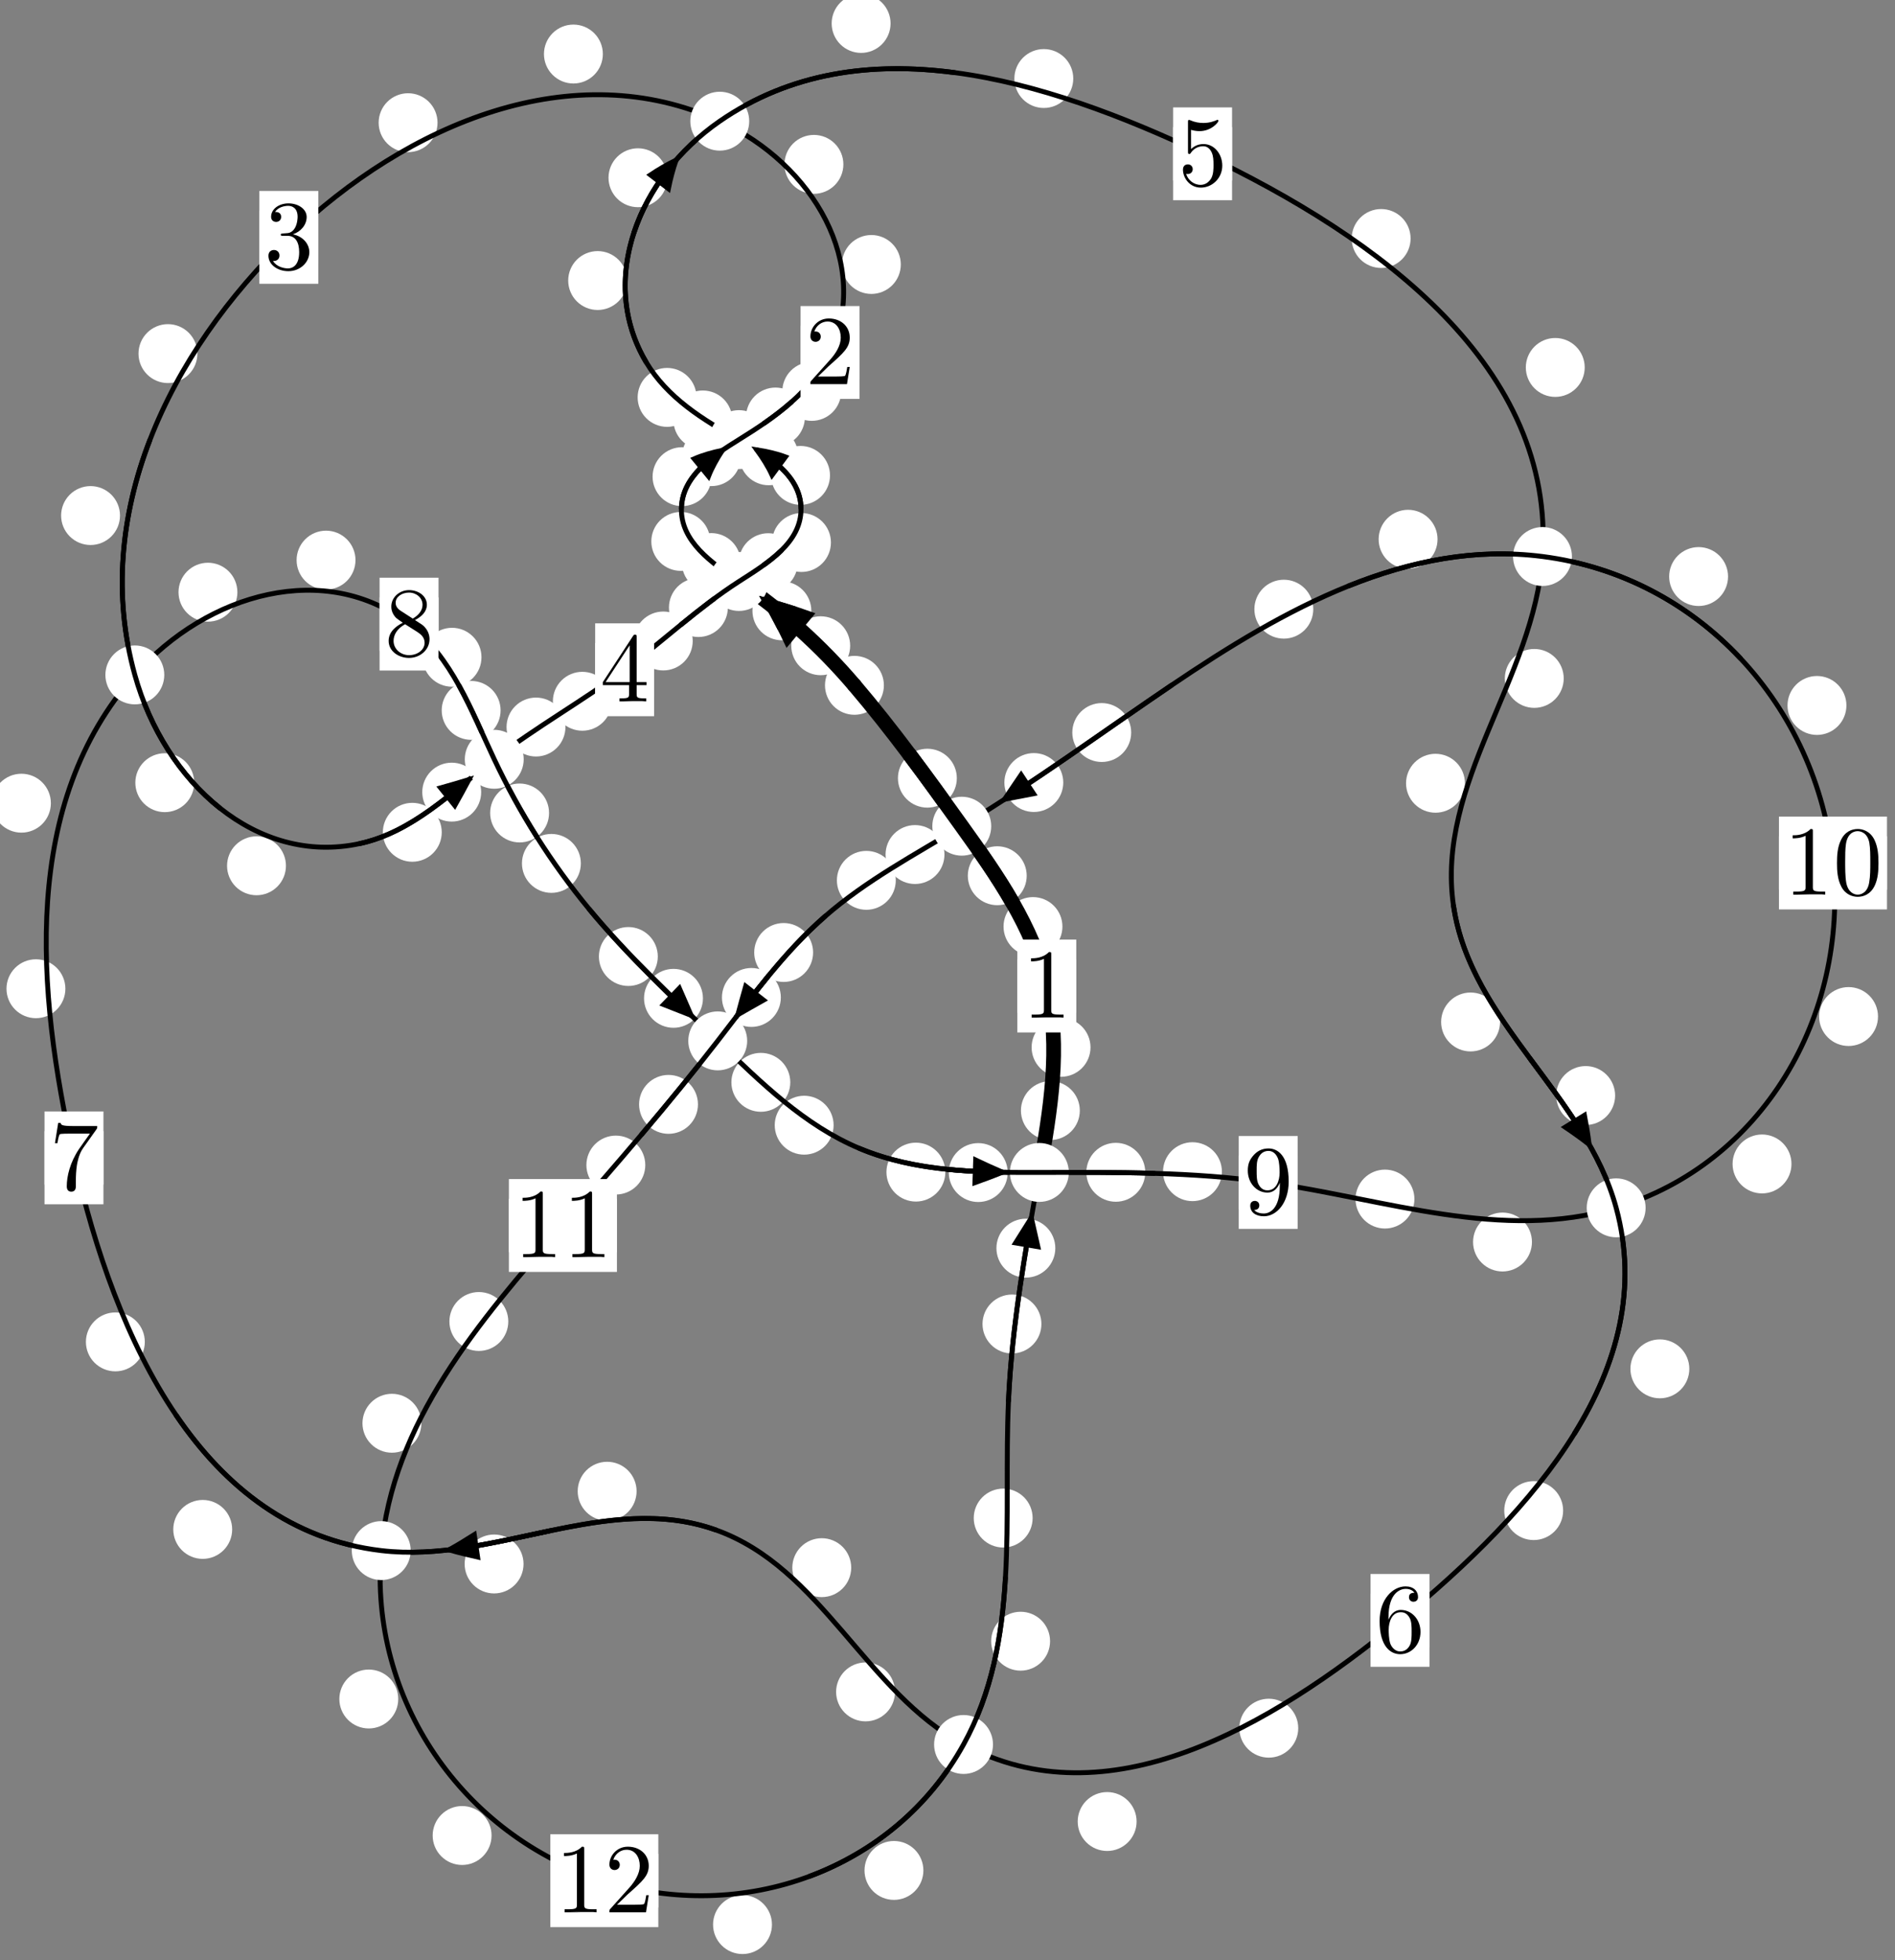 <?xml version="1.0"?>
<!-- Created by MetaPost 1.999 on 2021.07.06:0015 -->
<svg version="1.1" xmlns="http://www.w3.org/2000/svg" xmlns:xlink="http://www.w3.org/1999/xlink" width="192.331" height="198.876" viewBox="0 0 192.331 198.876">
<rect x="0" y="0" width="192.331" height="198.876" fill="#808080" stroke="none"/>
<!-- Original BoundingBox: -75.813950 -139.266220 116.516602 59.609344 -->
  <defs>
    <g transform="scale(0.01,0.01)" id="GLYPHcmr10_48">
      <path style="fill-rule: evenodd;" d="M460 -320C460 -400,455 -480,420 -554C374 -650,292 -666,250 -666C190 -666,117 -640,76 -547C44 -478,39 -400,39 -320C39 -245,43 -155,84 -79C127 2,200 22,249 22C303 22,379 1,423 -94C455 -163,460 -241,460 -320M249 -0C210 -0,151 -25,133 -121C122 -181,122 -273,122 -332C122 -396,122 -462,130 -516C149 -635,224 -644,249 -644C282 -644,348 -626,367 -527C377 -471,377 -395,377 -332C377 -257,377 -189,366 -125C351 -30,294 -0,249 -0"></path>
    </g>
    <g transform="scale(0.01,0.01)" id="GLYPHcmr10_49">
      <path style="fill-rule: evenodd;" d="M294 -640C294 -664,294 -666,271 -666C209 -602,121 -602,89 -602L89 -571C109 -571,168 -571,220 -597L220 -79C220 -43,217 -31,127 -31L95 -31L95 -0L257 -0L130 -3L217 -3L257 -3L297 -3L384 -3L419 -0L419 -31L387 -31C297 -31,294 -42,294 -79"></path>
    </g>
    <g transform="scale(0.01,0.01)" id="GLYPHcmr10_50">
      <path style="fill-rule: evenodd;" d="M127 -77L233 -180C389 -318,449 -372,449 -472C449 -586,359 -666,237 -666C124 -666,50 -574,50 -485C50 -429,100 -429,103 -429C120 -429,155 -441,155 -482C155 -508,137 -534,102 -534C94 -534,92 -534,89 -533C112 -598,166 -635,224 -635C315 -635,358 -554,358 -472C358 -392,308 -313,253 -251L61 -37C50 -26,50 -24,50 -0L421 -0L449 -174L424 -174C419 -144,412 -100,402 -85C395 -77,329 -77,307 -77"></path>
    </g>
    <g transform="scale(0.01,0.01)" id="GLYPHcmr10_51">
      <path style="fill-rule: evenodd;" d="M290 -352C372 -379,430 -449,430 -528C430 -610,342 -666,246 -666C145 -666,69 -606,69 -530C69 -497,91 -478,120 -478C151 -478,171 -500,171 -529C171 -579,124 -579,109 -579C140 -628,206 -641,242 -641C283 -641,338 -619,338 -529C338 -517,336 -459,310 -415C280 -367,246 -364,221 -363C213 -362,189 -360,182 -360C174 -359,167 -358,167 -348C167 -337,174 -337,191 -337L235 -337C317 -337,354 -269,354 -171C354 -35,285 -6,241 -6C198 -6,123 -23,88 -82C123 -77,154 -99,154 -137C154 -173,127 -193,98 -193C74 -193,42 -179,42 -135C42 -44,135 22,244 22C366 22,457 -69,457 -171C457 -253,394 -331,290 -352"></path>
    </g>
    <g transform="scale(0.01,0.01)" id="GLYPHcmr10_52">
      <path style="fill-rule: evenodd;" d="M294 -165L294 -78C294 -42,292 -31,218 -31L197 -31L197 -0L332 -0L238 -3L290 -3L332 -3L374 -3L427 -3L468 -0L468 -31L447 -31C373 -31,371 -42,371 -78L371 -165L471 -165L471 -196L371 -196L371 -651C371 -671,371 -677,355 -677C346 -677,343 -677,335 -665L28 -196L28 -165M300 -196L56 -196L300 -569"></path>
    </g>
    <g transform="scale(0.01,0.01)" id="GLYPHcmr10_53">
      <path style="fill-rule: evenodd;" d="M449 -201C449 -320,367 -420,259 -420C211 -420,168 -404,132 -369L132 -564C152 -558,185 -551,217 -551C340 -551,410 -642,410 -655C410 -661,407 -666,400 -666C399 -666,397 -666,392 -663C372 -654,323 -634,256 -634C216 -634,170 -641,123 -662C115 -665,113 -665,111 -665C101 -665,101 -657,101 -641L101 -345C101 -327,101 -319,115 -319C122 -319,124 -322,128 -328C139 -344,176 -398,257 -398C309 -398,334 -352,342 -334C358 -297,360 -258,360 -208C360 -173,360 -113,336 -71C312 -32,275 -6,229 -6C156 -6,99 -59,82 -118C85 -117,88 -116,99 -116C132 -116,149 -141,149 -165C149 -189,132 -214,99 -214C85 -214,50 -207,50 -161C50 -75,119 22,231 22C347 22,449 -74,449 -201"></path>
    </g>
    <g transform="scale(0.01,0.01)" id="GLYPHcmr10_54">
      <path style="fill-rule: evenodd;" d="M132 -328L132 -352C132 -605,256 -641,307 -641C331 -641,373 -635,395 -601C380 -601,340 -601,340 -556C340 -525,364 -510,386 -510C402 -510,432 -519,432 -558C432 -618,388 -666,305 -666C177 -666,42 -537,42 -316C42 -49,158 22,251 22C362 22,457 -72,457 -204C457 -331,368 -427,257 -427C189 -427,152 -376,132 -328M251 -6C188 -6,158 -66,152 -81C134 -128,134 -208,134 -226C134 -304,166 -404,256 -404C272 -404,318 -404,349 -342C367 -305,367 -254,367 -205C367 -157,367 -107,350 -71C320 -11,274 -6,251 -6"></path>
    </g>
    <g transform="scale(0.01,0.01)" id="GLYPHcmr10_55">
      <path style="fill-rule: evenodd;" d="M476 -609C485 -621,485 -623,485 -644L242 -644C120 -644,118 -657,114 -676L89 -676L56 -470L81 -470C84 -486,93 -549,106 -561C113 -567,191 -567,204 -567L411 -567C400 -551,321 -442,299 -409C209 -274,176 -135,176 -33C176 -23,176 22,222 22C268 22,268 -23,268 -33L268 -84C268 -139,271 -194,279 -248C283 -271,297 -357,341 -419"></path>
    </g>
    <g transform="scale(0.01,0.01)" id="GLYPHcmr10_56">
      <path style="fill-rule: evenodd;" d="M163 -457C117 -487,113 -521,113 -538C113 -599,178 -641,249 -641C322 -641,386 -589,386 -517C386 -460,347 -412,287 -377M309 -362C381 -399,430 -451,430 -517C430 -609,341 -666,250 -666C150 -666,69 -592,69 -499C69 -481,71 -436,113 -389C124 -377,161 -352,186 -335C128 -306,42 -250,42 -151C42 -45,144 22,249 22C362 22,457 -61,457 -168C457 -204,446 -249,408 -291C389 -312,373 -322,309 -362M209 -320L332 -242C360 -223,407 -193,407 -132C407 -58,332 -6,250 -6C164 -6,92 -68,92 -151C92 -209,124 -273,209 -320"></path>
    </g>
    <g transform="scale(0.01,0.01)" id="GLYPHcmr10_57">
      <path style="fill-rule: evenodd;" d="M367 -318L367 -286C367 -52,263 -6,205 -6C188 -6,134 -8,107 -42C151 -42,159 -71,159 -88C159 -119,135 -134,113 -134C97 -134,67 -125,67 -86C67 -19,121 22,206 22C335 22,457 -114,457 -329C457 -598,342 -666,253 -666C198 -666,149 -648,106 -603C65 -558,42 -516,42 -441C42 -316,130 -218,242 -218C303 -218,344 -260,367 -318M243 -241C227 -241,181 -241,150 -304C132 -341,132 -391,132 -440C132 -494,132 -541,153 -578C180 -628,218 -641,253 -641C299 -641,332 -607,349 -562C361 -530,365 -467,365 -421C365 -338,331 -241,243 -241"></path>
    </g>
  </defs>
  <path d="M86.287 65.52C86.287 64.727,85.972 63.967,85.411 63.407C84.851 62.846,84.091 62.531,83.298 62.531C82.505 62.531,81.745 62.846,81.185 63.407C80.624 63.967,80.309 64.727,80.309 65.52C80.309 66.313,80.624 67.073,81.185 67.633C81.745 68.194,82.505 68.509,83.298 68.509C84.091 68.509,84.851 68.194,85.411 67.633C85.972 67.073,86.287 66.313,86.287 65.52Z" style="fill: rgb(100%,100%,100%);stroke: none;"></path>
  <path d="M89.709 69.536C89.709 68.744,89.394 67.983,88.833 67.423C88.273 66.863,87.513 66.548,86.72 66.548C85.927 66.548,85.167 66.863,84.607 67.423C84.046 67.983,83.731 68.744,83.731 69.536C83.731 70.329,84.046 71.089,84.607 71.65C85.167 72.21,85.927 72.525,86.72 72.525C87.513 72.525,88.273 72.21,88.833 71.65C89.394 71.089,89.709 70.329,89.709 69.536Z" style="fill: rgb(100%,100%,100%);stroke: none;"></path>
  <path d="M75.177 57.079C75.177 56.286,74.862 55.526,74.302 54.966C73.741 54.405,72.981 54.09,72.189 54.09C71.396 54.09,70.636 54.405,70.075 54.966C69.515 55.526,69.2 56.286,69.2 57.079C69.2 57.872,69.515 58.632,70.075 59.192C70.636 59.753,71.396 60.068,72.189 60.068C72.981 60.068,73.741 59.753,74.302 59.192C74.862 58.632,75.177 57.872,75.177 57.079Z" style="fill: rgb(100%,100%,100%);stroke: none;"></path>
  <path d="M82.345 61.977C82.345 61.184,82.03 60.424,81.47 59.863C80.909 59.303,80.149 58.988,79.357 58.988C78.564 58.988,77.804 59.303,77.243 59.863C76.683 60.424,76.368 61.184,76.368 61.977C76.368 62.769,76.683 63.53,77.243 64.09C77.804 64.651,78.564 64.966,79.357 64.966C80.149 64.966,80.909 64.651,81.47 64.09C82.03 63.53,82.345 62.769,82.345 61.977Z" style="fill: rgb(100%,100%,100%);stroke: none;"></path>
  <path d="M72.211 48.366C72.211 47.573,71.896 46.813,71.335 46.252C70.775 45.692,70.015 45.377,69.222 45.377C68.429 45.377,67.669 45.692,67.109 46.252C66.548 46.813,66.233 47.573,66.233 48.366C66.233 49.158,66.548 49.918,67.109 50.479C67.669 51.039,68.429 51.354,69.222 51.354C70.015 51.354,70.775 51.039,71.335 50.479C71.896 49.918,72.211 49.158,72.211 48.366Z" style="fill: rgb(100%,100%,100%);stroke: none;"></path>
  <path d="M72.082 54.934C72.082 54.142,71.767 53.381,71.207 52.821C70.646 52.261,69.886 51.946,69.093 51.946C68.301 51.946,67.541 52.261,66.98 52.821C66.42 53.381,66.105 54.142,66.105 54.934C66.105 55.727,66.42 56.487,66.98 57.048C67.541 57.608,68.301 57.923,69.093 57.923C69.886 57.923,70.646 57.608,71.207 57.048C71.767 56.487,72.082 55.727,72.082 54.934Z" style="fill: rgb(100%,100%,100%);stroke: none;"></path>
  <path d="M81.695 42.313C81.695 41.52,81.38 40.76,80.82 40.199C80.259 39.639,79.499 39.324,78.706 39.324C77.914 39.324,77.153 39.639,76.593 40.199C76.033 40.76,75.718 41.52,75.718 42.313C75.718 43.105,76.033 43.866,76.593 44.426C77.153 44.987,77.914 45.301,78.706 45.301C79.499 45.301,80.259 44.987,80.82 44.426C81.38 43.866,81.695 43.105,81.695 42.313Z" style="fill: rgb(100%,100%,100%);stroke: none;"></path>
  <path d="M75.194 46.333C75.194 45.54,74.879 44.78,74.318 44.22C73.758 43.659,72.998 43.344,72.205 43.344C71.412 43.344,70.652 43.659,70.092 44.22C69.531 44.78,69.216 45.54,69.216 46.333C69.216 47.126,69.531 47.886,70.092 48.446C70.652 49.007,71.412 49.322,72.205 49.322C72.998 49.322,73.758 49.007,74.318 48.446C74.879 47.886,75.194 47.126,75.194 46.333Z" style="fill: rgb(100%,100%,100%);stroke: none;"></path>
  <path d="M91.427 26.835C91.427 26.042,91.112 25.282,90.552 24.722C89.991 24.161,89.231 23.846,88.438 23.846C87.646 23.846,86.886 24.161,86.325 24.722C85.765 25.282,85.45 26.042,85.45 26.835C85.45 27.628,85.765 28.388,86.325 28.948C86.886 29.509,87.646 29.824,88.438 29.824C89.231 29.824,89.991 29.509,90.552 28.948C91.112 28.388,91.427 27.628,91.427 26.835Z" style="fill: rgb(100%,100%,100%);stroke: none;"></path>
  <path d="M85.377 39.713C85.377 38.92,85.062 38.16,84.502 37.6C83.941 37.039,83.181 36.724,82.388 36.724C81.596 36.724,80.835 37.039,80.275 37.6C79.715 38.16,79.4 38.92,79.4 39.713C79.4 40.506,79.715 41.266,80.275 41.826C80.835 42.387,81.596 42.702,82.388 42.702C83.181 42.702,83.941 42.387,84.502 41.826C85.062 41.266,85.377 40.506,85.377 39.713Z" style="fill: rgb(100%,100%,100%);stroke: none;"></path>
  <path d="M61.186 5.483C61.186 4.69,60.871 3.93,60.31 3.37C59.75 2.809,58.99 2.494,58.197 2.494C57.404 2.494,56.644 2.809,56.084 3.37C55.523 3.93,55.208 4.69,55.208 5.483C55.208 6.276,55.523 7.036,56.084 7.596C56.644 8.157,57.404 8.472,58.197 8.472C58.99 8.472,59.75 8.157,60.31 7.596C60.871 7.036,61.186 6.276,61.186 5.483Z" style="fill: rgb(100%,100%,100%);stroke: none;"></path>
  <path d="M85.597 16.678C85.597 15.885,85.282 15.125,84.721 14.564C84.161 14.004,83.401 13.689,82.608 13.689C81.815 13.689,81.055 14.004,80.495 14.564C79.934 15.125,79.619 15.885,79.619 16.678C79.619 17.47,79.934 18.23,80.495 18.791C81.055 19.351,81.815 19.666,82.608 19.666C83.401 19.666,84.161 19.351,84.721 18.791C85.282 18.23,85.597 17.47,85.597 16.678Z" style="fill: rgb(100%,100%,100%);stroke: none;"></path>
  <path d="M20.034 35.879C20.034 35.086,19.719 34.326,19.159 33.766C18.598 33.205,17.838 32.89,17.045 32.89C16.253 32.89,15.492 33.205,14.932 33.766C14.371 34.326,14.057 35.086,14.057 35.879C14.057 36.672,14.371 37.432,14.932 37.992C15.492 38.553,16.253 38.868,17.045 38.868C17.838 38.868,18.598 38.553,19.159 37.992C19.719 37.432,20.034 36.672,20.034 35.879Z" style="fill: rgb(100%,100%,100%);stroke: none;"></path>
  <path d="M44.407 12.45C44.407 11.657,44.092 10.897,43.532 10.337C42.971 9.776,42.211 9.461,41.419 9.461C40.626 9.461,39.866 9.776,39.305 10.337C38.745 10.897,38.43 11.657,38.43 12.45C38.43 13.243,38.745 14.003,39.305 14.563C39.866 15.124,40.626 15.439,41.419 15.439C42.211 15.439,42.971 15.124,43.532 14.563C44.092 14.003,44.407 13.243,44.407 12.45Z" style="fill: rgb(100%,100%,100%);stroke: none;"></path>
  <path d="M19.712 79.415C19.712 78.623,19.397 77.863,18.837 77.302C18.277 76.742,17.516 76.427,16.724 76.427C15.931 76.427,15.171 76.742,14.61 77.302C14.05 77.863,13.735 78.623,13.735 79.415C13.735 80.208,14.05 80.968,14.61 81.529C15.171 82.089,15.931 82.404,16.724 82.404C17.516 82.404,18.277 82.089,18.837 81.529C19.397 80.968,19.712 80.208,19.712 79.415Z" style="fill: rgb(100%,100%,100%);stroke: none;"></path>
  <path d="M12.179 52.31C12.179 51.517,11.864 50.757,11.304 50.197C10.743 49.636,9.983 49.321,9.191 49.321C8.398 49.321,7.638 49.636,7.077 50.197C6.517 50.757,6.202 51.517,6.202 52.31C6.202 53.103,6.517 53.863,7.077 54.423C7.638 54.984,8.398 55.299,9.191 55.299C9.983 55.299,10.743 54.984,11.304 54.423C11.864 53.863,12.179 53.103,12.179 52.31Z" style="fill: rgb(100%,100%,100%);stroke: none;"></path>
  <path d="M44.835 84.448C44.835 83.655,44.52 82.895,43.959 82.335C43.399 81.774,42.639 81.459,41.846 81.459C41.053 81.459,40.293 81.774,39.733 82.335C39.172 82.895,38.857 83.655,38.857 84.448C38.857 85.241,39.172 86.001,39.733 86.561C40.293 87.122,41.053 87.437,41.846 87.437C42.639 87.437,43.399 87.122,43.959 86.561C44.52 86.001,44.835 85.241,44.835 84.448Z" style="fill: rgb(100%,100%,100%);stroke: none;"></path>
  <path d="M29.022 87.847C29.022 87.054,28.707 86.294,28.147 85.733C27.586 85.173,26.826 84.858,26.033 84.858C25.241 84.858,24.48 85.173,23.92 85.733C23.36 86.294,23.045 87.054,23.045 87.847C23.045 88.639,23.36 89.4,23.92 89.96C24.48 90.521,25.241 90.835,26.033 90.835C26.826 90.835,27.586 90.521,28.147 89.96C28.707 89.4,29.022 88.639,29.022 87.847Z" style="fill: rgb(100%,100%,100%);stroke: none;"></path>
  <path d="M57.389 73.769C57.389 72.976,57.074 72.216,56.514 71.656C55.953 71.095,55.193 70.78,54.4 70.78C53.608 70.78,52.847 71.095,52.287 71.656C51.726 72.216,51.412 72.976,51.412 73.769C51.412 74.562,51.726 75.322,52.287 75.882C52.847 76.443,53.608 76.758,54.4 76.758C55.193 76.758,55.953 76.443,56.514 75.882C57.074 75.322,57.389 74.562,57.389 73.769Z" style="fill: rgb(100%,100%,100%);stroke: none;"></path>
  <path d="M48.836 80.373C48.836 79.58,48.521 78.82,47.96 78.259C47.4 77.699,46.64 77.384,45.847 77.384C45.054 77.384,44.294 77.699,43.734 78.259C43.173 78.82,42.858 79.58,42.858 80.373C42.858 81.165,43.173 81.926,43.734 82.486C44.294 83.047,45.054 83.361,45.847 83.361C46.64 83.361,47.4 83.047,47.96 82.486C48.521 81.926,48.836 81.165,48.836 80.373Z" style="fill: rgb(100%,100%,100%);stroke: none;"></path>
  <path d="M70.307 65.038C70.307 64.245,69.992 63.485,69.432 62.924C68.872 62.364,68.111 62.049,67.319 62.049C66.526 62.049,65.766 62.364,65.205 62.924C64.645 63.485,64.33 64.245,64.33 65.038C64.33 65.83,64.645 66.59,65.205 67.151C65.766 67.711,66.526 68.026,67.319 68.026C68.111 68.026,68.872 67.711,69.432 67.151C69.992 66.59,70.307 65.83,70.307 65.038Z" style="fill: rgb(100%,100%,100%);stroke: none;"></path>
  <path d="M62.091 71.155C62.091 70.362,61.776 69.602,61.216 69.041C60.655 68.481,59.895 68.166,59.103 68.166C58.31 68.166,57.55 68.481,56.989 69.041C56.429 69.602,56.114 70.362,56.114 71.155C56.114 71.947,56.429 72.707,56.989 73.268C57.55 73.828,58.31 74.143,59.103 74.143C59.895 74.143,60.655 73.828,61.216 73.268C61.776 72.707,62.091 71.947,62.091 71.155Z" style="fill: rgb(100%,100%,100%);stroke: none;"></path>
  <path d="M80.96 57.091C80.96 56.299,80.645 55.539,80.085 54.978C79.525 54.418,78.764 54.103,77.972 54.103C77.179 54.103,76.419 54.418,75.858 54.978C75.298 55.539,74.983 56.299,74.983 57.091C74.983 57.884,75.298 58.644,75.858 59.205C76.419 59.765,77.179 60.08,77.972 60.08C78.764 60.08,79.525 59.765,80.085 59.205C80.645 58.644,80.96 57.884,80.96 57.091Z" style="fill: rgb(100%,100%,100%);stroke: none;"></path>
  <path d="M73.872 61.644C73.872 60.851,73.558 60.091,72.997 59.53C72.437 58.97,71.676 58.655,70.884 58.655C70.091 58.655,69.331 58.97,68.77 59.53C68.21 60.091,67.895 60.851,67.895 61.644C67.895 62.436,68.21 63.197,68.77 63.757C69.331 64.318,70.091 64.633,70.884 64.633C71.676 64.633,72.437 64.318,72.997 63.757C73.558 63.197,73.872 62.436,73.872 61.644Z" style="fill: rgb(100%,100%,100%);stroke: none;"></path>
  <path d="M84.24 48.236C84.24 47.444,83.925 46.684,83.364 46.123C82.804 45.563,82.044 45.248,81.251 45.248C80.458 45.248,79.698 45.563,79.138 46.123C78.577 46.684,78.262 47.444,78.262 48.236C78.262 49.029,78.577 49.789,79.138 50.35C79.698 50.91,80.458 51.225,81.251 51.225C82.044 51.225,82.804 50.91,83.364 50.35C83.925 49.789,84.24 49.029,84.24 48.236Z" style="fill: rgb(100%,100%,100%);stroke: none;"></path>
  <path d="M84.335 55.045C84.335 54.252,84.02 53.492,83.46 52.931C82.899 52.371,82.139 52.056,81.346 52.056C80.554 52.056,79.794 52.371,79.233 52.931C78.673 53.492,78.358 54.252,78.358 55.045C78.358 55.837,78.673 56.598,79.233 57.158C79.794 57.719,80.554 58.034,81.346 58.034C82.139 58.034,82.899 57.719,83.46 57.158C84.02 56.598,84.335 55.837,84.335 55.045Z" style="fill: rgb(100%,100%,100%);stroke: none;"></path>
  <path d="M74.324 42.611C74.324 41.819,74.009 41.058,73.449 40.498C72.889 39.937,72.128 39.622,71.336 39.622C70.543 39.622,69.783 39.937,69.222 40.498C68.662 41.058,68.347 41.819,68.347 42.611C68.347 43.404,68.662 44.164,69.222 44.725C69.783 45.285,70.543 45.6,71.336 45.6C72.128 45.6,72.889 45.285,73.449 44.725C74.009 44.164,74.324 43.404,74.324 42.611Z" style="fill: rgb(100%,100%,100%);stroke: none;"></path>
  <path d="M81.007 46.246C81.007 45.454,80.692 44.694,80.131 44.133C79.571 43.573,78.811 43.258,78.018 43.258C77.225 43.258,76.465 43.573,75.905 44.133C75.344 44.694,75.029 45.454,75.029 46.246C75.029 47.039,75.344 47.799,75.905 48.36C76.465 48.92,77.225 49.235,78.018 49.235C78.811 49.235,79.571 48.92,80.131 48.36C80.692 47.799,81.007 47.039,81.007 46.246Z" style="fill: rgb(100%,100%,100%);stroke: none;"></path>
  <path d="M63.646 28.465C63.646 27.672,63.331 26.912,62.771 26.351C62.21 25.791,61.45 25.476,60.658 25.476C59.865 25.476,59.105 25.791,58.544 26.351C57.984 26.912,57.669 27.672,57.669 28.465C57.669 29.257,57.984 30.017,58.544 30.578C59.105 31.138,59.865 31.453,60.658 31.453C61.45 31.453,62.21 31.138,62.771 30.578C63.331 30.017,63.646 29.257,63.646 28.465Z" style="fill: rgb(100%,100%,100%);stroke: none;"></path>
  <path d="M70.694 40.321C70.694 39.528,70.379 38.768,69.819 38.208C69.258 37.647,68.498 37.332,67.705 37.332C66.913 37.332,66.153 37.647,65.592 38.208C65.032 38.768,64.717 39.528,64.717 40.321C64.717 41.114,65.032 41.874,65.592 42.434C66.153 42.995,66.913 43.31,67.705 43.31C68.498 43.31,69.258 42.995,69.819 42.434C70.379 41.874,70.694 41.114,70.694 40.321Z" style="fill: rgb(100%,100%,100%);stroke: none;"></path>
  <path d="M90.387 2.379C90.387 1.587,90.072 0.827,89.511 0.266C88.951 -0.294,88.19 -0.609,87.398 -0.609C86.605 -0.609,85.845 -0.294,85.284 0.266C84.724 0.827,84.409 1.587,84.409 2.379C84.409 3.172,84.724 3.932,85.284 4.493C85.845 5.053,86.605 5.368,87.398 5.368C88.19 5.368,88.951 5.053,89.511 4.493C90.072 3.932,90.387 3.172,90.387 2.379Z" style="fill: rgb(100%,100%,100%);stroke: none;"></path>
  <path d="M67.737 18.035C67.737 17.242,67.422 16.482,66.862 15.921C66.301 15.361,65.541 15.046,64.749 15.046C63.956 15.046,63.196 15.361,62.635 15.921C62.075 16.482,61.76 17.242,61.76 18.035C61.76 18.827,62.075 19.588,62.635 20.148C63.196 20.709,63.956 21.023,64.749 21.023C65.541 21.023,66.301 20.709,66.862 20.148C67.422 19.588,67.737 18.827,67.737 18.035Z" style="fill: rgb(100%,100%,100%);stroke: none;"></path>
  <path d="M143.167 24.199C143.167 23.407,142.852 22.646,142.292 22.086C141.731 21.525,140.971 21.21,140.178 21.21C139.386 21.21,138.625 21.525,138.065 22.086C137.504 22.646,137.189 23.407,137.189 24.199C137.189 24.992,137.504 25.752,138.065 26.313C138.625 26.873,139.386 27.188,140.178 27.188C140.971 27.188,141.731 26.873,142.292 26.313C142.852 25.752,143.167 24.992,143.167 24.199Z" style="fill: rgb(100%,100%,100%);stroke: none;"></path>
  <path d="M108.93 7.968C108.93 7.175,108.615 6.415,108.055 5.854C107.494 5.294,106.734 4.979,105.941 4.979C105.149 4.979,104.389 5.294,103.828 5.854C103.268 6.415,102.953 7.175,102.953 7.968C102.953 8.76,103.268 9.521,103.828 10.081C104.389 10.641,105.149 10.956,105.941 10.956C106.734 10.956,107.494 10.641,108.055 10.081C108.615 9.521,108.93 8.76,108.93 7.968Z" style="fill: rgb(100%,100%,100%);stroke: none;"></path>
  <path d="M158.708 68.835C158.708 68.043,158.393 67.283,157.833 66.722C157.272 66.162,156.512 65.847,155.72 65.847C154.927 65.847,154.167 66.162,153.606 66.722C153.046 67.283,152.731 68.043,152.731 68.835C152.731 69.628,153.046 70.388,153.606 70.949C154.167 71.509,154.927 71.824,155.72 71.824C156.512 71.824,157.272 71.509,157.833 70.949C158.393 70.388,158.708 69.628,158.708 68.835Z" style="fill: rgb(100%,100%,100%);stroke: none;"></path>
  <path d="M160.839 37.283C160.839 36.49,160.524 35.73,159.963 35.17C159.403 34.609,158.643 34.294,157.85 34.294C157.057 34.294,156.297 34.609,155.737 35.17C155.176 35.73,154.861 36.49,154.861 37.283C154.861 38.076,155.176 38.836,155.737 39.396C156.297 39.957,157.057 40.272,157.85 40.272C158.643 40.272,159.403 39.957,159.963 39.396C160.524 38.836,160.839 38.076,160.839 37.283Z" style="fill: rgb(100%,100%,100%);stroke: none;"></path>
  <path d="M152.243 103.694C152.243 102.901,151.928 102.141,151.367 101.581C150.807 101.02,150.047 100.705,149.254 100.705C148.461 100.705,147.701 101.02,147.141 101.581C146.58 102.141,146.265 102.901,146.265 103.694C146.265 104.487,146.58 105.247,147.141 105.807C147.701 106.368,148.461 106.683,149.254 106.683C150.047 106.683,150.807 106.368,151.367 105.807C151.928 105.247,152.243 104.487,152.243 103.694Z" style="fill: rgb(100%,100%,100%);stroke: none;"></path>
  <path d="M148.682 79.473C148.682 78.68,148.367 77.92,147.807 77.36C147.246 76.799,146.486 76.484,145.693 76.484C144.901 76.484,144.141 76.799,143.58 77.36C143.02 77.92,142.705 78.68,142.705 79.473C142.705 80.266,143.02 81.026,143.58 81.586C144.141 82.147,144.901 82.462,145.693 82.462C146.486 82.462,147.246 82.147,147.807 81.586C148.367 81.026,148.682 80.266,148.682 79.473Z" style="fill: rgb(100%,100%,100%);stroke: none;"></path>
  <path d="M171.456 138.89C171.456 138.097,171.141 137.337,170.58 136.776C170.02 136.216,169.26 135.901,168.467 135.901C167.674 135.901,166.914 136.216,166.354 136.776C165.793 137.337,165.478 138.097,165.478 138.89C165.478 139.682,165.793 140.442,166.354 141.003C166.914 141.563,167.674 141.878,168.467 141.878C169.26 141.878,170.02 141.563,170.58 141.003C171.141 140.442,171.456 139.682,171.456 138.89Z" style="fill: rgb(100%,100%,100%);stroke: none;"></path>
  <path d="M163.926 111.158C163.926 110.365,163.611 109.605,163.05 109.045C162.49 108.484,161.73 108.169,160.937 108.169C160.144 108.169,159.384 108.484,158.824 109.045C158.263 109.605,157.948 110.365,157.948 111.158C157.948 111.951,158.263 112.711,158.824 113.271C159.384 113.832,160.144 114.147,160.937 114.147C161.73 114.147,162.49 113.832,163.05 113.271C163.611 112.711,163.926 111.951,163.926 111.158Z" style="fill: rgb(100%,100%,100%);stroke: none;"></path>
  <path d="M131.763 175.349C131.763 174.556,131.448 173.796,130.887 173.236C130.327 172.675,129.567 172.36,128.774 172.36C127.981 172.36,127.221 172.675,126.661 173.236C126.1 173.796,125.785 174.556,125.785 175.349C125.785 176.142,126.1 176.902,126.661 177.462C127.221 178.023,127.981 178.338,128.774 178.338C129.567 178.338,130.327 178.023,130.887 177.462C131.448 176.902,131.763 176.142,131.763 175.349Z" style="fill: rgb(100%,100%,100%);stroke: none;"></path>
  <path d="M158.648 153.273C158.648 152.48,158.333 151.72,157.773 151.159C157.212 150.599,156.452 150.284,155.659 150.284C154.867 150.284,154.107 150.599,153.546 151.159C152.986 151.72,152.671 152.48,152.671 153.273C152.671 154.065,152.986 154.825,153.546 155.386C154.107 155.946,154.867 156.261,155.659 156.261C156.452 156.261,157.212 155.946,157.773 155.386C158.333 154.825,158.648 154.065,158.648 153.273Z" style="fill: rgb(100%,100%,100%);stroke: none;"></path>
  <path d="M90.837 171.669C90.837 170.876,90.522 170.116,89.962 169.556C89.401 168.995,88.641 168.68,87.848 168.68C87.056 168.68,86.296 168.995,85.735 169.556C85.175 170.116,84.86 170.876,84.86 171.669C84.86 172.462,85.175 173.222,85.735 173.782C86.296 174.343,87.056 174.658,87.848 174.658C88.641 174.658,89.401 174.343,89.962 173.782C90.522 173.222,90.837 172.462,90.837 171.669Z" style="fill: rgb(100%,100%,100%);stroke: none;"></path>
  <path d="M115.358 184.82C115.358 184.027,115.043 183.267,114.482 182.706C113.922 182.146,113.162 181.831,112.369 181.831C111.576 181.831,110.816 182.146,110.256 182.706C109.695 183.267,109.38 184.027,109.38 184.82C109.38 185.612,109.695 186.372,110.256 186.933C110.816 187.493,111.576 187.808,112.369 187.808C113.162 187.808,113.922 187.493,114.482 186.933C115.043 186.372,115.358 185.612,115.358 184.82Z" style="fill: rgb(100%,100%,100%);stroke: none;"></path>
  <path d="M64.61 151.307C64.61 150.514,64.296 149.754,63.735 149.193C63.175 148.633,62.414 148.318,61.622 148.318C60.829 148.318,60.069 148.633,59.508 149.193C58.948 149.754,58.633 150.514,58.633 151.307C58.633 152.099,58.948 152.86,59.508 153.42C60.069 153.981,60.829 154.296,61.622 154.296C62.414 154.296,63.175 153.981,63.735 153.42C64.296 152.86,64.61 152.099,64.61 151.307Z" style="fill: rgb(100%,100%,100%);stroke: none;"></path>
  <path d="M86.392 159.062C86.392 158.269,86.077 157.509,85.517 156.949C84.956 156.388,84.196 156.073,83.403 156.073C82.611 156.073,81.85 156.388,81.29 156.949C80.73 157.509,80.415 158.269,80.415 159.062C80.415 159.855,80.73 160.615,81.29 161.175C81.85 161.736,82.611 162.051,83.403 162.051C84.196 162.051,84.956 161.736,85.517 161.175C86.077 160.615,86.392 159.855,86.392 159.062Z" style="fill: rgb(100%,100%,100%);stroke: none;"></path>
  <path d="M23.564 155.181C23.564 154.388,23.249 153.628,22.688 153.067C22.128 152.507,21.368 152.192,20.575 152.192C19.782 152.192,19.022 152.507,18.462 153.067C17.901 153.628,17.586 154.388,17.586 155.181C17.586 155.973,17.901 156.734,18.462 157.294C19.022 157.855,19.782 158.17,20.575 158.17C21.368 158.17,22.128 157.855,22.688 157.294C23.249 156.734,23.564 155.973,23.564 155.181Z" style="fill: rgb(100%,100%,100%);stroke: none;"></path>
  <path d="M53.136 158.688C53.136 157.895,52.821 157.135,52.26 156.575C51.7 156.014,50.94 155.699,50.147 155.699C49.354 155.699,48.594 156.014,48.034 156.575C47.473 157.135,47.158 157.895,47.158 158.688C47.158 159.481,47.473 160.241,48.034 160.801C48.594 161.362,49.354 161.677,50.147 161.677C50.94 161.677,51.7 161.362,52.26 160.801C52.821 160.241,53.136 159.481,53.136 158.688Z" style="fill: rgb(100%,100%,100%);stroke: none;"></path>
  <path d="M6.636 100.321C6.636 99.528,6.321 98.768,5.761 98.207C5.2 97.647,4.44 97.332,3.647 97.332C2.855 97.332,2.094 97.647,1.534 98.207C0.973 98.768,0.658 99.528,0.658 100.321C0.658 101.113,0.973 101.874,1.534 102.434C2.094 102.995,2.855 103.31,3.647 103.31C4.44 103.31,5.2 102.995,5.761 102.434C6.321 101.874,6.636 101.113,6.636 100.321Z" style="fill: rgb(100%,100%,100%);stroke: none;"></path>
  <path d="M14.697 136.154C14.697 135.361,14.382 134.601,13.821 134.041C13.261 133.48,12.501 133.165,11.708 133.165C10.915 133.165,10.155 133.48,9.595 134.041C9.034 134.601,8.719 135.361,8.719 136.154C8.719 136.947,9.034 137.707,9.595 138.268C10.155 138.828,10.915 139.143,11.708 139.143C12.501 139.143,13.261 138.828,13.821 138.268C14.382 137.707,14.697 136.947,14.697 136.154Z" style="fill: rgb(100%,100%,100%);stroke: none;"></path>
  <path d="M24.094 60.087C24.094 59.294,23.779 58.534,23.219 57.974C22.658 57.413,21.898 57.098,21.105 57.098C20.313 57.098,19.553 57.413,18.992 57.974C18.432 58.534,18.117 59.294,18.117 60.087C18.117 60.88,18.432 61.64,18.992 62.2C19.553 62.761,20.313 63.076,21.105 63.076C21.898 63.076,22.658 62.761,23.219 62.2C23.779 61.64,24.094 60.88,24.094 60.087Z" style="fill: rgb(100%,100%,100%);stroke: none;"></path>
  <path d="M5.164 81.496C5.164 80.703,4.849 79.943,4.288 79.382C3.728 78.822,2.967 78.507,2.175 78.507C1.382 78.507,0.622 78.822,0.061 79.382C-0.499 79.943,-0.814 80.703,-0.814 81.496C-0.814 82.288,-0.499 83.048,0.061 83.609C0.622 84.169,1.382 84.484,2.175 84.484C2.967 84.484,3.728 84.169,4.288 83.609C4.849 83.048,5.164 82.288,5.164 81.496Z" style="fill: rgb(100%,100%,100%);stroke: none;"></path>
  <path d="M48.868 66.689C48.868 65.896,48.553 65.136,47.992 64.576C47.432 64.015,46.672 63.7,45.879 63.7C45.086 63.7,44.326 64.015,43.766 64.576C43.205 65.136,42.89 65.896,42.89 66.689C42.89 67.482,43.205 68.242,43.766 68.802C44.326 69.363,45.086 69.678,45.879 69.678C46.672 69.678,47.432 69.363,47.992 68.802C48.553 68.242,48.868 67.482,48.868 66.689Z" style="fill: rgb(100%,100%,100%);stroke: none;"></path>
  <path d="M36.08 56.832C36.08 56.04,35.765 55.28,35.205 54.719C34.644 54.159,33.884 53.844,33.091 53.844C32.299 53.844,31.539 54.159,30.978 54.719C30.418 55.28,30.103 56.04,30.103 56.832C30.103 57.625,30.418 58.385,30.978 58.946C31.539 59.506,32.299 59.821,33.091 59.821C33.884 59.821,34.644 59.506,35.205 58.946C35.765 58.385,36.08 57.625,36.08 56.832Z" style="fill: rgb(100%,100%,100%);stroke: none;"></path>
  <path d="M55.726 82.489C55.726 81.696,55.411 80.936,54.85 80.375C54.29 79.815,53.529 79.5,52.737 79.5C51.944 79.5,51.184 79.815,50.623 80.375C50.063 80.936,49.748 81.696,49.748 82.489C49.748 83.281,50.063 84.042,50.623 84.602C51.184 85.162,51.944 85.477,52.737 85.477C53.529 85.477,54.29 85.162,54.85 84.602C55.411 84.042,55.726 83.281,55.726 82.489Z" style="fill: rgb(100%,100%,100%);stroke: none;"></path>
  <path d="M50.807 72.079C50.807 71.286,50.492 70.526,49.932 69.965C49.371 69.405,48.611 69.09,47.818 69.09C47.026 69.09,46.266 69.405,45.705 69.965C45.145 70.526,44.83 71.286,44.83 72.079C44.83 72.871,45.145 73.631,45.705 74.192C46.266 74.752,47.026 75.067,47.818 75.067C48.611 75.067,49.371 74.752,49.932 74.192C50.492 73.631,50.807 72.871,50.807 72.079Z" style="fill: rgb(100%,100%,100%);stroke: none;"></path>
  <path d="M66.763 97.051C66.763 96.259,66.448 95.499,65.887 94.938C65.327 94.378,64.567 94.063,63.774 94.063C62.981 94.063,62.221 94.378,61.661 94.938C61.1 95.499,60.785 96.259,60.785 97.051C60.785 97.844,61.1 98.604,61.661 99.165C62.221 99.725,62.981 100.04,63.774 100.04C64.567 100.04,65.327 99.725,65.887 99.165C66.448 98.604,66.763 97.844,66.763 97.051Z" style="fill: rgb(100%,100%,100%);stroke: none;"></path>
  <path d="M58.953 87.605C58.953 86.812,58.638 86.052,58.077 85.492C57.517 84.931,56.757 84.616,55.964 84.616C55.171 84.616,54.411 84.931,53.851 85.492C53.29 86.052,52.975 86.812,52.975 87.605C52.975 88.398,53.29 89.158,53.851 89.718C54.411 90.279,55.171 90.594,55.964 90.594C56.757 90.594,57.517 90.279,58.077 89.718C58.638 89.158,58.953 88.398,58.953 87.605Z" style="fill: rgb(100%,100%,100%);stroke: none;"></path>
  <path d="M80.209 109.818C80.209 109.025,79.894 108.265,79.334 107.705C78.773 107.144,78.013 106.829,77.22 106.829C76.428 106.829,75.667 107.144,75.107 107.705C74.547 108.265,74.232 109.025,74.232 109.818C74.232 110.611,74.547 111.371,75.107 111.931C75.667 112.492,76.428 112.807,77.22 112.807C78.013 112.807,78.773 112.492,79.334 111.931C79.894 111.371,80.209 110.611,80.209 109.818Z" style="fill: rgb(100%,100%,100%);stroke: none;"></path>
  <path d="M71.344 101.295C71.344 100.502,71.029 99.742,70.469 99.181C69.908 98.621,69.148 98.306,68.355 98.306C67.562 98.306,66.802 98.621,66.242 99.181C65.681 99.742,65.366 100.502,65.366 101.295C65.366 102.087,65.681 102.847,66.242 103.408C66.802 103.968,67.562 104.283,68.355 104.283C69.148 104.283,69.908 103.968,70.469 103.408C71.029 102.847,71.344 102.087,71.344 101.295Z" style="fill: rgb(100%,100%,100%);stroke: none;"></path>
  <path d="M95.946 118.927C95.946 118.135,95.631 117.374,95.071 116.814C94.51 116.254,93.75 115.939,92.957 115.939C92.165 115.939,91.404 116.254,90.844 116.814C90.283 117.374,89.968 118.135,89.968 118.927C89.968 119.72,90.283 120.48,90.844 121.041C91.404 121.601,92.165 121.916,92.957 121.916C93.75 121.916,94.51 121.601,95.071 121.041C95.631 120.48,95.946 119.72,95.946 118.927Z" style="fill: rgb(100%,100%,100%);stroke: none;"></path>
  <path d="M84.607 114.168C84.607 113.375,84.293 112.615,83.732 112.054C83.172 111.494,82.411 111.179,81.619 111.179C80.826 111.179,80.066 111.494,79.505 112.054C78.945 112.615,78.63 113.375,78.63 114.168C78.63 114.96,78.945 115.721,79.505 116.281C80.066 116.842,80.826 117.156,81.619 117.156C82.411 117.156,83.172 116.842,83.732 116.281C84.293 115.721,84.607 114.96,84.607 114.168Z" style="fill: rgb(100%,100%,100%);stroke: none;"></path>
  <path d="M116.236 118.946C116.236 118.153,115.921 117.393,115.36 116.833C114.8 116.272,114.04 115.957,113.247 115.957C112.454 115.957,111.694 116.272,111.134 116.833C110.573 117.393,110.258 118.153,110.258 118.946C110.258 119.739,110.573 120.499,111.134 121.059C111.694 121.62,112.454 121.935,113.247 121.935C114.04 121.935,114.8 121.62,115.36 121.059C115.921 120.499,116.236 119.739,116.236 118.946Z" style="fill: rgb(100%,100%,100%);stroke: none;"></path>
  <path d="M102.273 118.974C102.273 118.181,101.958 117.421,101.398 116.86C100.838 116.3,100.077 115.985,99.285 115.985C98.492 115.985,97.732 116.3,97.171 116.86C96.611 117.421,96.296 118.181,96.296 118.974C96.296 119.766,96.611 120.526,97.171 121.087C97.732 121.647,98.492 121.962,99.285 121.962C100.077 121.962,100.838 121.647,101.398 121.087C101.958 120.526,102.273 119.766,102.273 118.974Z" style="fill: rgb(100%,100%,100%);stroke: none;"></path>
  <path d="M143.554 121.663C143.554 120.87,143.239 120.11,142.679 119.55C142.118 118.989,141.358 118.674,140.565 118.674C139.773 118.674,139.013 118.989,138.452 119.55C137.892 120.11,137.577 120.87,137.577 121.663C137.577 122.456,137.892 123.216,138.452 123.776C139.013 124.337,139.773 124.652,140.565 124.652C141.358 124.652,142.118 124.337,142.679 123.776C143.239 123.216,143.554 122.456,143.554 121.663Z" style="fill: rgb(100%,100%,100%);stroke: none;"></path>
  <path d="M124.017 118.883C124.017 118.091,123.702 117.331,123.142 116.77C122.581 116.21,121.821 115.895,121.029 115.895C120.236 115.895,119.476 116.21,118.915 116.77C118.355 117.331,118.04 118.091,118.04 118.883C118.04 119.676,118.355 120.436,118.915 120.997C119.476 121.557,120.236 121.872,121.029 121.872C121.821 121.872,122.581 121.557,123.142 120.997C123.702 120.436,124.017 119.676,124.017 118.883Z" style="fill: rgb(100%,100%,100%);stroke: none;"></path>
  <path d="M181.824 118.1C181.824 117.307,181.509 116.547,180.948 115.987C180.388 115.426,179.628 115.111,178.835 115.111C178.042 115.111,177.282 115.426,176.722 115.987C176.161 116.547,175.846 117.307,175.846 118.1C175.846 118.893,176.161 119.653,176.722 120.214C177.282 120.774,178.042 121.089,178.835 121.089C179.628 121.089,180.388 120.774,180.948 120.214C181.509 119.653,181.824 118.893,181.824 118.1Z" style="fill: rgb(100%,100%,100%);stroke: none;"></path>
  <path d="M155.484 126.021C155.484 125.228,155.169 124.468,154.609 123.908C154.048 123.347,153.288 123.032,152.495 123.032C151.703 123.032,150.943 123.347,150.382 123.908C149.822 124.468,149.507 125.228,149.507 126.021C149.507 126.814,149.822 127.574,150.382 128.134C150.943 128.695,151.703 129.01,152.495 129.01C153.288 129.01,154.048 128.695,154.609 128.134C155.169 127.574,155.484 126.814,155.484 126.021Z" style="fill: rgb(100%,100%,100%);stroke: none;"></path>
  <path d="M187.4 71.579C187.4 70.786,187.085 70.026,186.524 69.465C185.964 68.905,185.204 68.59,184.411 68.59C183.618 68.59,182.858 68.905,182.298 69.465C181.737 70.026,181.422 70.786,181.422 71.579C181.422 72.371,181.737 73.132,182.298 73.692C182.858 74.253,183.618 74.568,184.411 74.568C185.204 74.568,185.964 74.253,186.524 73.692C187.085 73.132,187.4 72.371,187.4 71.579Z" style="fill: rgb(100%,100%,100%);stroke: none;"></path>
  <path d="M190.607 103.142C190.607 102.35,190.292 101.59,189.732 101.029C189.171 100.469,188.411 100.154,187.618 100.154C186.826 100.154,186.065 100.469,185.505 101.029C184.944 101.59,184.63 102.35,184.63 103.142C184.63 103.935,184.944 104.695,185.505 105.256C186.065 105.816,186.826 106.131,187.618 106.131C188.411 106.131,189.171 105.816,189.732 105.256C190.292 104.695,190.607 103.935,190.607 103.142Z" style="fill: rgb(100%,100%,100%);stroke: none;"></path>
  <path d="M145.901 54.716C145.901 53.923,145.586 53.163,145.025 52.603C144.465 52.042,143.705 51.727,142.912 51.727C142.119 51.727,141.359 52.042,140.799 52.603C140.238 53.163,139.923 53.923,139.923 54.716C139.923 55.509,140.238 56.269,140.799 56.829C141.359 57.39,142.119 57.705,142.912 57.705C143.705 57.705,144.465 57.39,145.025 56.829C145.586 56.269,145.901 55.509,145.901 54.716Z" style="fill: rgb(100%,100%,100%);stroke: none;"></path>
  <path d="M175.387 58.499C175.387 57.706,175.072 56.946,174.512 56.385C173.951 55.825,173.191 55.51,172.398 55.51C171.606 55.51,170.846 55.825,170.285 56.385C169.725 56.946,169.41 57.706,169.41 58.499C169.41 59.291,169.725 60.052,170.285 60.612C170.846 61.173,171.606 61.488,172.398 61.488C173.191 61.488,173.951 61.173,174.512 60.612C175.072 60.052,175.387 59.291,175.387 58.499Z" style="fill: rgb(100%,100%,100%);stroke: none;"></path>
  <path d="M114.809 74.326C114.809 73.533,114.494 72.773,113.934 72.212C113.373 71.652,112.613 71.337,111.82 71.337C111.028 71.337,110.268 71.652,109.707 72.212C109.147 72.773,108.832 73.533,108.832 74.326C108.832 75.118,109.147 75.878,109.707 76.439C110.268 76.999,111.028 77.314,111.82 77.314C112.613 77.314,113.373 76.999,113.934 76.439C114.494 75.878,114.809 75.118,114.809 74.326Z" style="fill: rgb(100%,100%,100%);stroke: none;"></path>
  <path d="M133.29 61.81C133.29 61.017,132.975 60.257,132.415 59.696C131.854 59.136,131.094 58.821,130.301 58.821C129.509 58.821,128.749 59.136,128.188 59.696C127.628 60.257,127.313 61.017,127.313 61.81C127.313 62.602,127.628 63.363,128.188 63.923C128.749 64.483,129.509 64.798,130.301 64.798C131.094 64.798,131.854 64.483,132.415 63.923C132.975 63.363,133.29 62.602,133.29 61.81Z" style="fill: rgb(100%,100%,100%);stroke: none;"></path>
  <path d="M95.857 86.705C95.857 85.913,95.542 85.152,94.981 84.592C94.421 84.032,93.661 83.717,92.868 83.717C92.075 83.717,91.315 84.032,90.755 84.592C90.194 85.152,89.879 85.913,89.879 86.705C89.879 87.498,90.194 88.258,90.755 88.819C91.315 89.379,92.075 89.694,92.868 89.694C93.661 89.694,94.421 89.379,94.981 88.819C95.542 88.258,95.857 87.498,95.857 86.705Z" style="fill: rgb(100%,100%,100%);stroke: none;"></path>
  <path d="M107.915 79.4C107.915 78.607,107.6 77.847,107.04 77.286C106.479 76.726,105.719 76.411,104.927 76.411C104.134 76.411,103.374 76.726,102.813 77.286C102.253 77.847,101.938 78.607,101.938 79.4C101.938 80.192,102.253 80.952,102.813 81.513C103.374 82.073,104.134 82.388,104.927 82.388C105.719 82.388,106.479 82.073,107.04 81.513C107.6 80.952,107.915 80.192,107.915 79.4Z" style="fill: rgb(100%,100%,100%);stroke: none;"></path>
  <path d="M82.525 96.643C82.525 95.851,82.21 95.09,81.65 94.53C81.09 93.97,80.329 93.655,79.537 93.655C78.744 93.655,77.984 93.97,77.423 94.53C76.863 95.09,76.548 95.851,76.548 96.643C76.548 97.436,76.863 98.196,77.423 98.757C77.984 99.317,78.744 99.632,79.537 99.632C80.329 99.632,81.09 99.317,81.65 98.757C82.21 98.196,82.525 97.436,82.525 96.643Z" style="fill: rgb(100%,100%,100%);stroke: none;"></path>
  <path d="M90.917 89.323C90.917 88.531,90.602 87.771,90.041 87.21C89.481 86.65,88.72 86.335,87.928 86.335C87.135 86.335,86.375 86.65,85.814 87.21C85.254 87.771,84.939 88.531,84.939 89.323C84.939 90.116,85.254 90.876,85.814 91.437C86.375 91.997,87.135 92.312,87.928 92.312C88.72 92.312,89.481 91.997,90.041 91.437C90.602 90.876,90.917 90.116,90.917 89.323Z" style="fill: rgb(100%,100%,100%);stroke: none;"></path>
  <path d="M70.839 112.054C70.839 111.262,70.524 110.502,69.964 109.941C69.403 109.381,68.643 109.066,67.851 109.066C67.058 109.066,66.298 109.381,65.737 109.941C65.177 110.502,64.862 111.262,64.862 112.054C64.862 112.847,65.177 113.607,65.737 114.168C66.298 114.728,67.058 115.043,67.851 115.043C68.643 115.043,69.403 114.728,69.964 114.168C70.524 113.607,70.839 112.847,70.839 112.054Z" style="fill: rgb(100%,100%,100%);stroke: none;"></path>
  <path d="M79.251 101.206C79.251 100.413,78.936 99.653,78.375 99.093C77.815 98.532,77.055 98.217,76.262 98.217C75.469 98.217,74.709 98.532,74.149 99.093C73.588 99.653,73.273 100.413,73.273 101.206C73.273 101.999,73.588 102.759,74.149 103.319C74.709 103.88,75.469 104.195,76.262 104.195C77.055 104.195,77.815 103.88,78.375 103.319C78.936 102.759,79.251 101.999,79.251 101.206Z" style="fill: rgb(100%,100%,100%);stroke: none;"></path>
  <path d="M51.589 134.084C51.589 133.292,51.274 132.532,50.714 131.971C50.153 131.411,49.393 131.096,48.6 131.096C47.808 131.096,47.047 131.411,46.487 131.971C45.926 132.532,45.612 133.292,45.612 134.084C45.612 134.877,45.926 135.637,46.487 136.198C47.047 136.758,47.808 137.073,48.6 137.073C49.393 137.073,50.153 136.758,50.714 136.198C51.274 135.637,51.589 134.877,51.589 134.084Z" style="fill: rgb(100%,100%,100%);stroke: none;"></path>
  <path d="M65.493 118.212C65.493 117.42,65.178 116.659,64.617 116.099C64.057 115.538,63.297 115.224,62.504 115.224C61.711 115.224,60.951 115.538,60.391 116.099C59.83 116.659,59.515 117.42,59.515 118.212C59.515 119.005,59.83 119.765,60.391 120.326C60.951 120.886,61.711 121.201,62.504 121.201C63.297 121.201,64.057 120.886,64.617 120.326C65.178 119.765,65.493 119.005,65.493 118.212Z" style="fill: rgb(100%,100%,100%);stroke: none;"></path>
  <path d="M40.419 172.389C40.419 171.596,40.104 170.836,39.544 170.275C38.983 169.715,38.223 169.4,37.43 169.4C36.638 169.4,35.878 169.715,35.317 170.275C34.757 170.836,34.442 171.596,34.442 172.389C34.442 173.181,34.757 173.942,35.317 174.502C35.878 175.063,36.638 175.377,37.43 175.377C38.223 175.377,38.983 175.063,39.544 174.502C40.104 173.942,40.419 173.181,40.419 172.389Z" style="fill: rgb(100%,100%,100%);stroke: none;"></path>
  <path d="M42.766 144.41C42.766 143.617,42.451 142.857,41.89 142.296C41.33 141.736,40.57 141.421,39.777 141.421C38.984 141.421,38.224 141.736,37.664 142.296C37.103 142.857,36.788 143.617,36.788 144.41C36.788 145.202,37.103 145.963,37.664 146.523C38.224 147.084,38.984 147.399,39.777 147.399C40.57 147.399,41.33 147.084,41.89 146.523C42.451 145.963,42.766 145.202,42.766 144.41Z" style="fill: rgb(100%,100%,100%);stroke: none;"></path>
  <path d="M78.349 195.277C78.349 194.485,78.034 193.725,77.473 193.164C76.913 192.604,76.153 192.289,75.36 192.289C74.567 192.289,73.807 192.604,73.247 193.164C72.686 193.725,72.371 194.485,72.371 195.277C72.371 196.07,72.686 196.83,73.247 197.391C73.807 197.951,74.567 198.266,75.36 198.266C76.153 198.266,76.913 197.951,77.473 197.391C78.034 196.83,78.349 196.07,78.349 195.277Z" style="fill: rgb(100%,100%,100%);stroke: none;"></path>
  <path d="M49.891 186.239C49.891 185.446,49.576 184.686,49.015 184.126C48.455 183.565,47.695 183.25,46.902 183.25C46.109 183.25,45.349 183.565,44.789 184.126C44.228 184.686,43.913 185.446,43.913 186.239C43.913 187.032,44.228 187.792,44.789 188.352C45.349 188.913,46.109 189.228,46.902 189.228C47.695 189.228,48.455 188.913,49.015 188.352C49.576 187.792,49.891 187.032,49.891 186.239Z" style="fill: rgb(100%,100%,100%);stroke: none;"></path>
  <path d="M106.575 166.524C106.575 165.731,106.26 164.971,105.7 164.41C105.139 163.85,104.379 163.535,103.587 163.535C102.794 163.535,102.034 163.85,101.473 164.41C100.913 164.971,100.598 165.731,100.598 166.524C100.598 167.316,100.913 168.076,101.473 168.637C102.034 169.197,102.794 169.512,103.587 169.512C104.379 169.512,105.139 169.197,105.7 168.637C106.26 168.076,106.575 167.316,106.575 166.524Z" style="fill: rgb(100%,100%,100%);stroke: none;"></path>
  <path d="M93.719 189.782C93.719 188.99,93.404 188.23,92.844 187.669C92.283 187.109,91.523 186.794,90.73 186.794C89.938 186.794,89.178 187.109,88.617 187.669C88.057 188.23,87.742 188.99,87.742 189.782C87.742 190.575,88.057 191.335,88.617 191.896C89.178 192.456,89.938 192.771,90.73 192.771C91.523 192.771,92.283 192.456,92.844 191.896C93.404 191.335,93.719 190.575,93.719 189.782Z" style="fill: rgb(100%,100%,100%);stroke: none;"></path>
  <path d="M105.697 134.339C105.697 133.546,105.382 132.786,104.821 132.226C104.261 131.665,103.5 131.35,102.708 131.35C101.915 131.35,101.155 131.665,100.594 132.226C100.034 132.786,99.719 133.546,99.719 134.339C99.719 135.132,100.034 135.892,100.594 136.452C101.155 137.013,101.915 137.328,102.708 137.328C103.5 137.328,104.261 137.013,104.821 136.452C105.382 135.892,105.697 135.132,105.697 134.339Z" style="fill: rgb(100%,100%,100%);stroke: none;"></path>
  <path d="M104.806 154.03C104.806 153.237,104.491 152.477,103.931 151.916C103.37 151.356,102.61 151.041,101.817 151.041C101.025 151.041,100.265 151.356,99.704 151.916C99.144 152.477,98.829 153.237,98.829 154.03C98.829 154.822,99.144 155.583,99.704 156.143C100.265 156.703,101.025 157.018,101.817 157.018C102.61 157.018,103.37 156.703,103.931 156.143C104.491 155.583,104.806 154.822,104.806 154.03Z" style="fill: rgb(100%,100%,100%);stroke: none;"></path>
  <path d="M109.595 112.685C109.595 111.892,109.28 111.132,108.72 110.571C108.159 110.011,107.399 109.696,106.606 109.696C105.814 109.696,105.054 110.011,104.493 110.571C103.933 111.132,103.618 111.892,103.618 112.685C103.618 113.477,103.933 114.237,104.493 114.798C105.054 115.358,105.814 115.673,106.606 115.673C107.399 115.673,108.159 115.358,108.72 114.798C109.28 114.237,109.595 113.477,109.595 112.685Z" style="fill: rgb(100%,100%,100%);stroke: none;"></path>
  <path d="M107.108 126.644C107.108 125.851,106.793 125.091,106.233 124.531C105.672 123.97,104.912 123.655,104.119 123.655C103.327 123.655,102.566 123.97,102.006 124.531C101.445 125.091,101.131 125.851,101.131 126.644C101.131 127.437,101.445 128.197,102.006 128.757C102.566 129.318,103.327 129.633,104.119 129.633C104.912 129.633,105.672 129.318,106.233 128.757C106.793 128.197,107.108 127.437,107.108 126.644Z" style="fill: rgb(100%,100%,100%);stroke: none;"></path>
  <path d="M107.83 94.012C107.83 93.219,107.515 92.459,106.955 91.899C106.395 91.338,105.634 91.023,104.842 91.023C104.049 91.023,103.289 91.338,102.728 91.899C102.168 92.459,101.853 93.219,101.853 94.012C101.853 94.805,102.168 95.565,102.728 96.125C103.289 96.686,104.049 97.001,104.842 97.001C105.634 97.001,106.395 96.686,106.955 96.125C107.515 95.565,107.83 94.805,107.83 94.012Z" style="fill: rgb(100%,100%,100%);stroke: none;"></path>
  <path d="M110.68 106.269C110.68 105.476,110.365 104.716,109.805 104.155C109.244 103.595,108.484 103.28,107.691 103.28C106.899 103.28,106.139 103.595,105.578 104.155C105.018 104.716,104.703 105.476,104.703 106.269C104.703 107.061,105.018 107.821,105.578 108.382C106.139 108.942,106.899 109.257,107.691 109.257C108.484 109.257,109.244 108.942,109.805 108.382C110.365 107.821,110.68 107.061,110.68 106.269Z" style="fill: rgb(100%,100%,100%);stroke: none;"></path>
  <path d="M97.112 78.958C97.112 78.166,96.797 77.405,96.237 76.845C95.676 76.284,94.916 75.97,94.123 75.97C93.331 75.97,92.57 76.284,92.01 76.845C91.449 77.405,91.135 78.166,91.135 78.958C91.135 79.751,91.449 80.511,92.01 81.072C92.57 81.632,93.331 81.947,94.123 81.947C94.916 81.947,95.676 81.632,96.237 81.072C96.797 80.511,97.112 79.751,97.112 78.958Z" style="fill: rgb(100%,100%,100%);stroke: none;"></path>
  <path d="M104.204 88.856C104.204 88.063,103.889 87.303,103.329 86.743C102.768 86.182,102.008 85.867,101.215 85.867C100.423 85.867,99.663 86.182,99.102 86.743C98.542 87.303,98.227 88.063,98.227 88.856C98.227 89.649,98.542 90.409,99.102 90.969C99.663 91.53,100.423 91.845,101.215 91.845C102.008 91.845,102.768 91.53,103.329 90.969C103.889 90.409,104.204 89.649,104.204 88.856Z" style="fill: rgb(100%,100%,100%);stroke: none;"></path>
  <path d="M86.72 69.536C83.298 65.52,79.357 61.977,75 59C72.189 57.079,69.093 54.934,69.159 51.591C69.222 48.366,72.205 46.333,75 44.605C78.706 42.313,82.388 39.713,84.244 35.764C88.438 26.835,82.608 16.678,73.052 12.295C58.197 5.483,41.419 12.45,29.315 24.084C17.045 35.879,9.191 52.31,13.684 68.479C16.724 79.415,26.033 87.847,36.491 85.599C41.846 84.448,45.847 80.373,50.163 77.041C54.4 73.769,59.103 71.155,63.396 67.958C67.319 65.038,70.884 61.644,75 59C77.972 57.091,81.346 55.045,81.298 51.584C81.251 48.236,78.018 46.246,75 44.605C71.336 42.611,67.705 40.321,65.571 36.73C60.658 28.465,64.749 18.035,73.052 12.295C87.398 2.379,105.941 7.968,122.055 15.607C140.178 24.199,157.85 37.283,156.555 56.466C155.72 68.835,145.693 79.473,147.523 91.915C149.254 103.694,160.937 111.158,164.031 122.552C168.467 138.89,155.659 153.273,142.093 164.412C128.774 175.349,112.369 184.82,97.794 177.003C87.848 171.669,83.403 159.062,72.654 155.235C61.622 151.307,50.147 158.688,38.693 157.33C20.575 155.181,11.708 136.154,7.508 117.483C3.647 100.321,2.175 81.496,13.684 68.479C21.105 60.087,33.091 56.832,41.515 63.326C45.879 66.689,47.818 72.079,50.163 77.041C52.737 82.489,55.964 87.605,59.803 92.249C63.774 97.051,68.355 101.295,72.846 105.612C77.22 109.818,81.619 114.168,87.226 116.521C92.957 118.927,99.285 118.974,105.488 118.961C113.247 118.946,121.029 118.883,128.713 119.977C140.565 121.663,152.495 126.021,164.031 122.552C178.835 118.1,187.618 103.142,186.035 87.564C184.411 71.579,172.398 58.499,156.555 56.466C142.912 54.716,130.301 61.81,118.899 69.532C111.82 74.326,104.927 79.4,97.614 83.83C92.868 86.705,87.928 89.323,83.742 92.975C79.537 96.643,76.262 101.206,72.846 105.612C67.851 112.054,62.504 118.212,57.133 124.344C48.6 134.084,39.777 144.41,38.693 157.33C37.43 172.389,46.902 186.239,61.334 190.823C75.36 195.277,90.73 189.782,97.794 177.003C103.587 166.524,101.817 154.03,102.355 142.138C102.708 134.339,104.119 126.644,105.488 118.961C106.606 112.685,107.691 106.269,106.245 100.046C104.842 94.012,101.215 88.856,97.614 83.83C94.123 78.958,90.607 74.099,86.72 69.536" style="stroke:rgb(0%,0%,0%); stroke-width: 0.498;stroke-linecap: round;stroke-linejoin: round;stroke-miterlimit: 10;fill: none;"></path>
  <path d="M86.72 69.536C83.298 65.52,79.357 61.977,75 59" style="stroke:rgb(0%,0%,0%); stroke-width: 1.494;stroke-linecap: round;stroke-linejoin: round;stroke-miterlimit: 10;fill: none;"></path>
  <path d="M105.488 118.961C106.606 112.685,107.691 106.269,106.245 100.046C104.842 94.012,101.215 88.856,97.614 83.83C94.123 78.958,90.607 74.099,86.72 69.536" style="stroke:rgb(0%,0%,0%); stroke-width: 1.494;stroke-linecap: round;stroke-linejoin: round;stroke-miterlimit: 10;fill: none;"></path>
  <path d="M77.989 59C77.989 58.207,77.674 57.447,77.113 56.887C76.553 56.326,75.793 56.011,75 56.011C74.207 56.011,73.447 56.326,72.887 56.887C72.326 57.447,72.011 58.207,72.011 59C72.011 59.793,72.326 60.553,72.887 61.113C73.447 61.674,74.207 61.989,75 61.989C75.793 61.989,76.553 61.674,77.113 61.113C77.674 60.553,77.989 59.793,77.989 59Z" style="fill: rgb(100%,100%,100%);stroke: none;"></path>
  <path d="M69.125 63.375C71.022 61.831,72.942 60.322,75 59C76.486 58.046,78.072 57.057,79.282 55.874" style="stroke:rgb(0%,0%,0%); stroke-width: 0.498;stroke-linecap: round;stroke-linejoin: round;stroke-miterlimit: 10;fill: none;"></path>
  <path d="M76.041 12.295C76.041 11.503,75.726 10.743,75.165 10.182C74.605 9.622,73.845 9.307,73.052 9.307C72.259 9.307,71.499 9.622,70.939 10.182C70.378 10.743,70.063 11.503,70.063 12.295C70.063 13.088,70.378 13.848,70.939 14.409C71.499 14.969,72.259 15.284,73.052 15.284C73.845 15.284,74.605 14.969,75.165 14.409C75.726 13.848,76.041 13.088,76.041 12.295Z" style="fill: rgb(100%,100%,100%);stroke: none;"></path>
  <path d="M64.355 23.565C65.802 19.207,68.9 15.165,73.052 12.295C80.225 7.337,88.447 6.255,96.891 7.368" style="stroke:rgb(0%,0%,0%); stroke-width: 0.498;stroke-linecap: round;stroke-linejoin: round;stroke-miterlimit: 10;fill: none;"></path>
  <path d="M53.152 77.041C53.152 76.248,52.837 75.488,52.276 74.927C51.716 74.367,50.955 74.052,50.163 74.052C49.37 74.052,48.61 74.367,48.049 74.927C47.489 75.488,47.174 76.248,47.174 77.041C47.174 77.833,47.489 78.593,48.049 79.154C48.61 79.714,49.37 80.029,50.163 80.029C50.955 80.029,51.716 79.714,52.276 79.154C52.837 78.593,53.152 77.833,53.152 77.041Z" style="fill: rgb(100%,100%,100%);stroke: none;"></path>
  <path d="M46.596 69.584C47.92 71.972,48.991 74.56,50.163 77.041C51.45 79.765,52.9 82.406,54.509 84.946" style="stroke:rgb(0%,0%,0%); stroke-width: 0.498;stroke-linecap: round;stroke-linejoin: round;stroke-miterlimit: 10;fill: none;"></path>
  <path d="M77.989 44.605C77.989 43.812,77.674 43.052,77.113 42.491C76.553 41.931,75.793 41.616,75 41.616C74.207 41.616,73.447 41.931,72.887 42.491C72.326 43.052,72.011 43.812,72.011 44.605C72.011 45.397,72.326 46.157,72.887 46.718C73.447 47.278,74.207 47.593,75 47.593C75.793 47.593,76.553 47.278,77.113 46.718C77.674 46.157,77.989 45.397,77.989 44.605Z" style="fill: rgb(100%,100%,100%);stroke: none;"></path>
  <path d="M71.055 47.536C72.158 46.409,73.602 45.469,75 44.605C76.853 43.459,78.7 42.236,80.316 40.806" style="stroke:rgb(0%,0%,0%); stroke-width: 0.498;stroke-linecap: round;stroke-linejoin: round;stroke-miterlimit: 10;fill: none;"></path>
  <path d="M159.543 56.466C159.543 55.673,159.229 54.913,158.668 54.353C158.108 53.792,157.347 53.477,156.555 53.477C155.762 53.477,155.002 53.792,154.441 54.353C153.881 54.913,153.566 55.673,153.566 56.466C153.566 57.259,153.881 58.019,154.441 58.579C155.002 59.14,155.762 59.455,156.555 59.455C157.347 59.455,158.108 59.14,158.668 58.579C159.229 58.019,159.543 57.259,159.543 56.466Z" style="fill: rgb(100%,100%,100%);stroke: none;"></path>
  <path d="M176.627 66.783C171.441 61.261,164.477 57.482,156.555 56.466C149.733 55.591,143.17 56.927,136.887 59.447" style="stroke:rgb(0%,0%,0%); stroke-width: 0.498;stroke-linecap: round;stroke-linejoin: round;stroke-miterlimit: 10;fill: none;"></path>
  <path d="M100.783 177.003C100.783 176.21,100.468 175.45,99.907 174.89C99.347 174.329,98.587 174.014,97.794 174.014C97.001 174.014,96.241 174.329,95.681 174.89C95.12 175.45,94.805 176.21,94.805 177.003C94.805 177.796,95.12 178.556,95.681 179.116C96.241 179.677,97.001 179.992,97.794 179.992C98.587 179.992,99.347 179.677,99.907 179.116C100.468 178.556,100.783 177.796,100.783 177.003Z" style="fill: rgb(100%,100%,100%);stroke: none;"></path>
  <path d="M82.175 190.376C88.654 187.961,94.262 183.393,97.794 177.003C100.69 171.763,101.696 166.02,102.045 160.1" style="stroke:rgb(0%,0%,0%); stroke-width: 0.498;stroke-linecap: round;stroke-linejoin: round;stroke-miterlimit: 10;fill: none;"></path>
  <path d="M16.673 68.479C16.673 67.687,16.358 66.927,15.798 66.366C15.237 65.806,14.477 65.491,13.684 65.491C12.892 65.491,12.132 65.806,11.571 66.366C11.011 66.927,10.696 67.687,10.696 68.479C10.696 69.272,11.011 70.032,11.571 70.593C12.132 71.153,12.892 71.468,13.684 71.468C14.477 71.468,15.237 71.153,15.798 70.593C16.358 70.032,16.673 69.272,16.673 68.479Z" style="fill: rgb(100%,100%,100%);stroke: none;"></path>
  <path d="M15.213 44.641C12.278 52.245,11.438 60.395,13.684 68.479C15.204 73.947,18.291 78.789,22.306 81.983" style="stroke:rgb(0%,0%,0%); stroke-width: 0.498;stroke-linecap: round;stroke-linejoin: round;stroke-miterlimit: 10;fill: none;"></path>
  <path d="M75.834 105.612C75.834 104.819,75.52 104.059,74.959 103.499C74.399 102.938,73.638 102.623,72.846 102.623C72.053 102.623,71.293 102.938,70.732 103.499C70.172 104.059,69.857 104.819,69.857 105.612C69.857 106.405,70.172 107.165,70.732 107.725C71.293 108.286,72.053 108.601,72.846 108.601C73.638 108.601,74.399 108.286,74.959 107.725C75.52 107.165,75.834 106.405,75.834 105.612Z" style="fill: rgb(100%,100%,100%);stroke: none;"></path>
  <path d="M77.998 99.017C76.227 101.167,74.554 103.409,72.846 105.612C70.348 108.833,67.763 111.983,65.13 115.094" style="stroke:rgb(0%,0%,0%); stroke-width: 0.498;stroke-linecap: round;stroke-linejoin: round;stroke-miterlimit: 10;fill: none;"></path>
  <path d="M167.019 122.552C167.019 121.759,166.705 120.999,166.144 120.439C165.584 119.878,164.823 119.563,164.031 119.563C163.238 119.563,162.478 119.878,161.917 120.439C161.357 120.999,161.042 121.759,161.042 122.552C161.042 123.345,161.357 124.105,161.917 124.665C162.478 125.226,163.238 125.541,164.031 125.541C164.823 125.541,165.584 125.226,166.144 124.665C166.705 124.105,167.019 123.345,167.019 122.552Z" style="fill: rgb(100%,100%,100%);stroke: none;"></path>
  <path d="M155.266 107.378C158.79 112.141,162.484 116.855,164.031 122.552C166.249 130.721,164.156 138.401,159.813 145.431" style="stroke:rgb(0%,0%,0%); stroke-width: 0.498;stroke-linecap: round;stroke-linejoin: round;stroke-miterlimit: 10;fill: none;"></path>
  <path d="M100.603 83.83C100.603 83.037,100.288 82.277,99.727 81.717C99.167 81.156,98.407 80.841,97.614 80.841C96.821 80.841,96.061 81.156,95.501 81.717C94.94 82.277,94.625 83.037,94.625 83.83C94.625 84.623,94.94 85.383,95.501 85.943C96.061 86.504,96.821 86.819,97.614 86.819C98.407 86.819,99.167 86.504,99.727 85.943C100.288 85.383,100.603 84.623,100.603 83.83Z" style="fill: rgb(100%,100%,100%);stroke: none;"></path>
  <path d="M102.754 91.56C101.222 88.888,99.415 86.343,97.614 83.83C95.869 81.394,94.117 78.961,92.316 76.567" style="stroke:rgb(0%,0%,0%); stroke-width: 1.494;stroke-linecap: round;stroke-linejoin: round;stroke-miterlimit: 10;fill: none;"></path>
  <path d="M41.682 157.33C41.682 156.537,41.367 155.777,40.807 155.216C40.246 154.656,39.486 154.341,38.693 154.341C37.901 154.341,37.141 154.656,36.58 155.216C36.02 155.777,35.705 156.537,35.705 157.33C35.705 158.122,36.02 158.882,36.58 159.443C37.141 160.003,37.901 160.318,38.693 160.318C39.486 160.318,40.246 160.003,40.807 159.443C41.367 158.882,41.682 158.122,41.682 157.33Z" style="fill: rgb(100%,100%,100%);stroke: none;"></path>
  <path d="M55.832 155.319C50.152 156.503,44.42 158.009,38.693 157.33C29.634 156.255,22.888 150.961,17.881 143.602" style="stroke:rgb(0%,0%,0%); stroke-width: 0.498;stroke-linecap: round;stroke-linejoin: round;stroke-miterlimit: 10;fill: none;"></path>
  <path d="M108.477 118.961C108.477 118.169,108.162 117.408,107.601 116.848C107.041 116.287,106.281 115.973,105.488 115.973C104.695 115.973,103.935 116.287,103.375 116.848C102.814 117.408,102.499 118.169,102.499 118.961C102.499 119.754,102.814 120.514,103.375 121.075C103.935 121.635,104.695 121.95,105.488 121.95C106.281 121.95,107.041 121.635,107.601 121.075C108.162 120.514,108.477 119.754,108.477 118.961Z" style="fill: rgb(100%,100%,100%);stroke: none;"></path>
  <path d="M96.18 118.648C99.254 118.959,102.386 118.967,105.488 118.961C109.367 118.954,113.253 118.934,117.128 119.053" style="stroke:rgb(0%,0%,0%); stroke-width: 0.498;stroke-linecap: round;stroke-linejoin: round;stroke-miterlimit: 10;fill: none;"></path>
  <path d="M86.72 69.536C83.982 66.323,80.912 63.413,77.563 60.853" style="stroke:rgb(0%,0%,0%); stroke-width: 0.498;stroke-linecap: round;stroke-linejoin: round;stroke-miterlimit: 10;fill: none;"></path>
  <path d="M82.337 62.34C80.768 61.778,79.175 61.282,77.563 60.853C78.4 62.296,79.175 63.773,79.887 65.28Z" style="stroke:rgb(0%,0%,0%); stroke-width: 0.498;fill: rgb(0%,0%,0%);"></path>
  <path d="M86.72 69.536C83.982 66.323,80.912 63.413,77.563 60.853" style="stroke:rgb(0%,0%,0%); stroke-width: 0.498;stroke-linecap: round;stroke-linejoin: round;stroke-miterlimit: 10;fill: none;"></path>
  <path d="M80.442 61.697C79.49 61.392,78.53 61.11,77.563 60.853C78.065 61.719,78.545 62.596,79.002 63.486Z" style="stroke:rgb(0%,0%,0%); stroke-width: 0.498;fill: rgb(0%,0%,0%);"></path>
  <path d="M69.159 51.591C69.209 49.011,71.128 47.194,73.325 45.685" style="stroke:rgb(0%,0%,0%); stroke-width: 0.498;stroke-linecap: round;stroke-linejoin: round;stroke-miterlimit: 10;fill: none;"></path>
  <path d="M71.91 48.33C72.264 47.429,72.767 46.544,73.325 45.685C72.323 45.898,71.342 46.168,70.454 46.555Z" style="stroke:rgb(0%,0%,0%); stroke-width: 0.498;fill: rgb(0%,0%,0%);"></path>
  <path d="M36.491 85.599C40.775 84.678,44.193 81.886,47.598 79.1" style="stroke:rgb(0%,0%,0%); stroke-width: 0.498;stroke-linecap: round;stroke-linejoin: round;stroke-miterlimit: 10;fill: none;"></path>
  <path d="M46.159 81.732C46.651 80.865,47.124 79.982,47.598 79.1C46.639 79.389,45.68 79.678,44.719 79.943Z" style="stroke:rgb(0%,0%,0%); stroke-width: 0.498;fill: rgb(0%,0%,0%);"></path>
  <path d="M81.298 51.584C81.26 48.906,79.184 47.097,76.809 45.64" style="stroke:rgb(0%,0%,0%); stroke-width: 0.498;stroke-linecap: round;stroke-linejoin: round;stroke-miterlimit: 10;fill: none;"></path>
  <path d="M79.722 46.359C78.817 46.021,77.823 45.801,76.809 45.64C77.412 46.47,77.959 47.329,78.36 48.208Z" style="stroke:rgb(0%,0%,0%); stroke-width: 0.498;fill: rgb(0%,0%,0%);"></path>
  <path d="M65.571 36.73C61.64 30.118,63.472 22.12,68.614 16.247" style="stroke:rgb(0%,0%,0%); stroke-width: 0.498;stroke-linecap: round;stroke-linejoin: round;stroke-miterlimit: 10;fill: none;"></path>
  <path d="M67.838 19.145C68.031 18.173,68.29 17.204,68.614 16.247C67.708 16.695,66.839 17.197,66.016 17.748Z" style="stroke:rgb(0%,0%,0%); stroke-width: 0.498;fill: rgb(0%,0%,0%);"></path>
  <path d="M147.523 91.915C148.908 101.338,156.662 108,161.292 116.121" style="stroke:rgb(0%,0%,0%); stroke-width: 0.498;stroke-linecap: round;stroke-linejoin: round;stroke-miterlimit: 10;fill: none;"></path>
  <path d="M158.859 114.366C159.691 114.928,160.505 115.51,161.292 116.121C161.167 115.133,161.004 114.146,160.813 113.16Z" style="stroke:rgb(0%,0%,0%); stroke-width: 0.498;fill: rgb(0%,0%,0%);"></path>
  <path d="M72.654 155.235C63.828 152.092,54.719 156.188,45.564 157.256" style="stroke:rgb(0%,0%,0%); stroke-width: 0.498;stroke-linecap: round;stroke-linejoin: round;stroke-miterlimit: 10;fill: none;"></path>
  <path d="M48.138 155.714C47.291 156.253,46.435 156.771,45.564 157.256C46.523 157.528,47.495 157.767,48.474 157.986Z" style="stroke:rgb(0%,0%,0%); stroke-width: 0.498;fill: rgb(0%,0%,0%);"></path>
  <path d="M59.803 92.249C62.98 96.091,66.547 99.575,70.146 103.025" style="stroke:rgb(0%,0%,0%); stroke-width: 0.498;stroke-linecap: round;stroke-linejoin: round;stroke-miterlimit: 10;fill: none;"></path>
  <path d="M67.354 101.927C68.283 102.297,69.214 102.662,70.146 103.025C69.744 102.11,69.344 101.193,68.949 100.275Z" style="stroke:rgb(0%,0%,0%); stroke-width: 0.498;fill: rgb(0%,0%,0%);"></path>
  <path d="M87.226 116.521C91.811 118.446,96.778 118.861,101.757 118.943" style="stroke:rgb(0%,0%,0%); stroke-width: 0.498;stroke-linecap: round;stroke-linejoin: round;stroke-miterlimit: 10;fill: none;"></path>
  <path d="M98.949 119.999C99.89 119.666,100.826 119.311,101.757 118.943C100.839 118.545,99.926 118.134,99.025 117.704Z" style="stroke:rgb(0%,0%,0%); stroke-width: 0.498;fill: rgb(0%,0%,0%);"></path>
  <path d="M118.899 69.532C113.236 73.367,107.691 77.381,101.956 81.102" style="stroke:rgb(0%,0%,0%); stroke-width: 0.498;stroke-linecap: round;stroke-linejoin: round;stroke-miterlimit: 10;fill: none;"></path>
  <path d="M103.639 78.619C103.083 79.45,102.523 80.278,101.956 81.102C102.939 80.92,103.921 80.731,104.902 80.536Z" style="stroke:rgb(0%,0%,0%); stroke-width: 0.498;fill: rgb(0%,0%,0%);"></path>
  <path d="M83.742 92.975C80.378 95.91,77.609 99.417,74.887 102.958" style="stroke:rgb(0%,0%,0%); stroke-width: 0.498;stroke-linecap: round;stroke-linejoin: round;stroke-miterlimit: 10;fill: none;"></path>
  <path d="M75.683 100.065C75.409 101.027,75.147 101.992,74.887 102.958C75.754 102.459,76.622 101.962,77.495 101.475Z" style="stroke:rgb(0%,0%,0%); stroke-width: 0.498;fill: rgb(0%,0%,0%);"></path>
  <path d="M102.355 142.138C102.637 135.899,103.597 129.726,104.671 123.573" style="stroke:rgb(0%,0%,0%); stroke-width: 0.498;stroke-linecap: round;stroke-linejoin: round;stroke-miterlimit: 10;fill: none;"></path>
  <path d="M105.336 126.498C105.11 125.524,104.889 124.549,104.671 123.573C104.135 124.418,103.601 125.264,103.073 126.112Z" style="stroke:rgb(0%,0%,0%); stroke-width: 0.498;fill: rgb(0%,0%,0%);"></path>
  <path d="M103.254 102.756L109.235 102.756L109.235 95.336L103.254 95.336Z" style="fill: rgb(100%,100%,100%);stroke: none;"></path>
  <path d="M103.254 104.756L109.235 104.756L109.235 97.336L103.254 97.336Z" style="fill: rgb(100%,100%,100%);stroke: none;"></path>
  <g transform="translate(103.754 103.256)" style="fill: rgb(0%,0%,0%);">
    <use xlink:href="#GLYPHcmr10_49"></use>
  </g>
  <path d="M81.253 38.474L87.234 38.474L87.234 31.054L81.253 31.054Z" style="fill: rgb(100%,100%,100%);stroke: none;"></path>
  <path d="M81.253 40.474L87.234 40.474L87.234 33.054L81.253 33.054Z" style="fill: rgb(100%,100%,100%);stroke: none;"></path>
  <g transform="translate(81.753 38.974)" style="fill: rgb(0%,0%,0%);">
    <use xlink:href="#GLYPHcmr10_50"></use>
  </g>
  <path d="M26.325 26.795L32.306 26.795L32.306 19.374L26.325 19.374Z" style="fill: rgb(100%,100%,100%);stroke: none;"></path>
  <path d="M26.325 28.795L32.306 28.795L32.306 21.374L26.325 21.374Z" style="fill: rgb(100%,100%,100%);stroke: none;"></path>
  <g transform="translate(26.825 27.295)" style="fill: rgb(0%,0%,0%);">
    <use xlink:href="#GLYPHcmr10_51"></use>
  </g>
  <path d="M60.406 70.668L66.387 70.668L66.387 63.248L60.406 63.248Z" style="fill: rgb(100%,100%,100%);stroke: none;"></path>
  <path d="M60.406 72.668L66.387 72.668L66.387 65.248L60.406 65.248Z" style="fill: rgb(100%,100%,100%);stroke: none;"></path>
  <g transform="translate(60.906 71.168)" style="fill: rgb(0%,0%,0%);">
    <use xlink:href="#GLYPHcmr10_52"></use>
  </g>
  <path d="M119.064 18.317L125.046 18.317L125.046 10.897L119.064 10.897Z" style="fill: rgb(100%,100%,100%);stroke: none;"></path>
  <path d="M119.064 20.317L125.046 20.317L125.046 12.897L119.064 12.897Z" style="fill: rgb(100%,100%,100%);stroke: none;"></path>
  <g transform="translate(119.564 18.817)" style="fill: rgb(0%,0%,0%);">
    <use xlink:href="#GLYPHcmr10_53"></use>
  </g>
  <path d="M139.102 167.122L145.084 167.122L145.084 159.702L139.102 159.702Z" style="fill: rgb(100%,100%,100%);stroke: none;"></path>
  <path d="M139.102 169.122L145.084 169.122L145.084 161.702L139.102 161.702Z" style="fill: rgb(100%,100%,100%);stroke: none;"></path>
  <g transform="translate(139.602 167.622)" style="fill: rgb(0%,0%,0%);">
    <use xlink:href="#GLYPHcmr10_54"></use>
  </g>
  <path d="M4.517 120.194L10.499 120.194L10.499 112.773L4.517 112.773Z" style="fill: rgb(100%,100%,100%);stroke: none;"></path>
  <path d="M4.517 122.194L10.499 122.194L10.499 114.773L4.517 114.773Z" style="fill: rgb(100%,100%,100%);stroke: none;"></path>
  <g transform="translate(5.017 120.694)" style="fill: rgb(0%,0%,0%);">
    <use xlink:href="#GLYPHcmr10_55"></use>
  </g>
  <path d="M38.525 66.036L44.506 66.036L44.506 58.616L38.525 58.616Z" style="fill: rgb(100%,100%,100%);stroke: none;"></path>
  <path d="M38.525 68.036L44.506 68.036L44.506 60.616L38.525 60.616Z" style="fill: rgb(100%,100%,100%);stroke: none;"></path>
  <g transform="translate(39.025 66.536)" style="fill: rgb(0%,0%,0%);">
    <use xlink:href="#GLYPHcmr10_56"></use>
  </g>
  <path d="M125.723 122.687L131.704 122.687L131.704 115.266L125.723 115.266Z" style="fill: rgb(100%,100%,100%);stroke: none;"></path>
  <path d="M125.723 124.687L131.704 124.687L131.704 117.266L125.723 117.266Z" style="fill: rgb(100%,100%,100%);stroke: none;"></path>
  <g transform="translate(126.223 123.187)" style="fill: rgb(0%,0%,0%);">
    <use xlink:href="#GLYPHcmr10_57"></use>
  </g>
  <path d="M180.554 90.274L191.517 90.274L191.517 82.854L180.554 82.854Z" style="fill: rgb(100%,100%,100%);stroke: none;"></path>
  <path d="M180.554 92.274L191.517 92.274L191.517 84.854L180.554 84.854Z" style="fill: rgb(100%,100%,100%);stroke: none;"></path>
  <g transform="translate(181.054 90.774)" style="fill: rgb(0%,0%,0%);">
    <use xlink:href="#GLYPHcmr10_49"></use>
    <use xlink:href="#GLYPHcmr10_48" x="5"></use>
  </g>
  <path d="M51.651 127.054L62.614 127.054L62.614 119.634L51.651 119.634Z" style="fill: rgb(100%,100%,100%);stroke: none;"></path>
  <path d="M51.651 129.054L62.614 129.054L62.614 121.634L51.651 121.634Z" style="fill: rgb(100%,100%,100%);stroke: none;"></path>
  <g transform="translate(52.151 127.554)" style="fill: rgb(0%,0%,0%);">
    <use xlink:href="#GLYPHcmr10_49"></use>
    <use xlink:href="#GLYPHcmr10_49" x="5"></use>
  </g>
  <path d="M55.853 193.533L66.816 193.533L66.816 186.113L55.853 186.113Z" style="fill: rgb(100%,100%,100%);stroke: none;"></path>
  <path d="M55.853 195.533L66.816 195.533L66.816 188.113L55.853 188.113Z" style="fill: rgb(100%,100%,100%);stroke: none;"></path>
  <g transform="translate(56.353 194.033)" style="fill: rgb(0%,0%,0%);">
    <use xlink:href="#GLYPHcmr10_49"></use>
    <use xlink:href="#GLYPHcmr10_50" x="5"></use>
  </g>
</svg>
